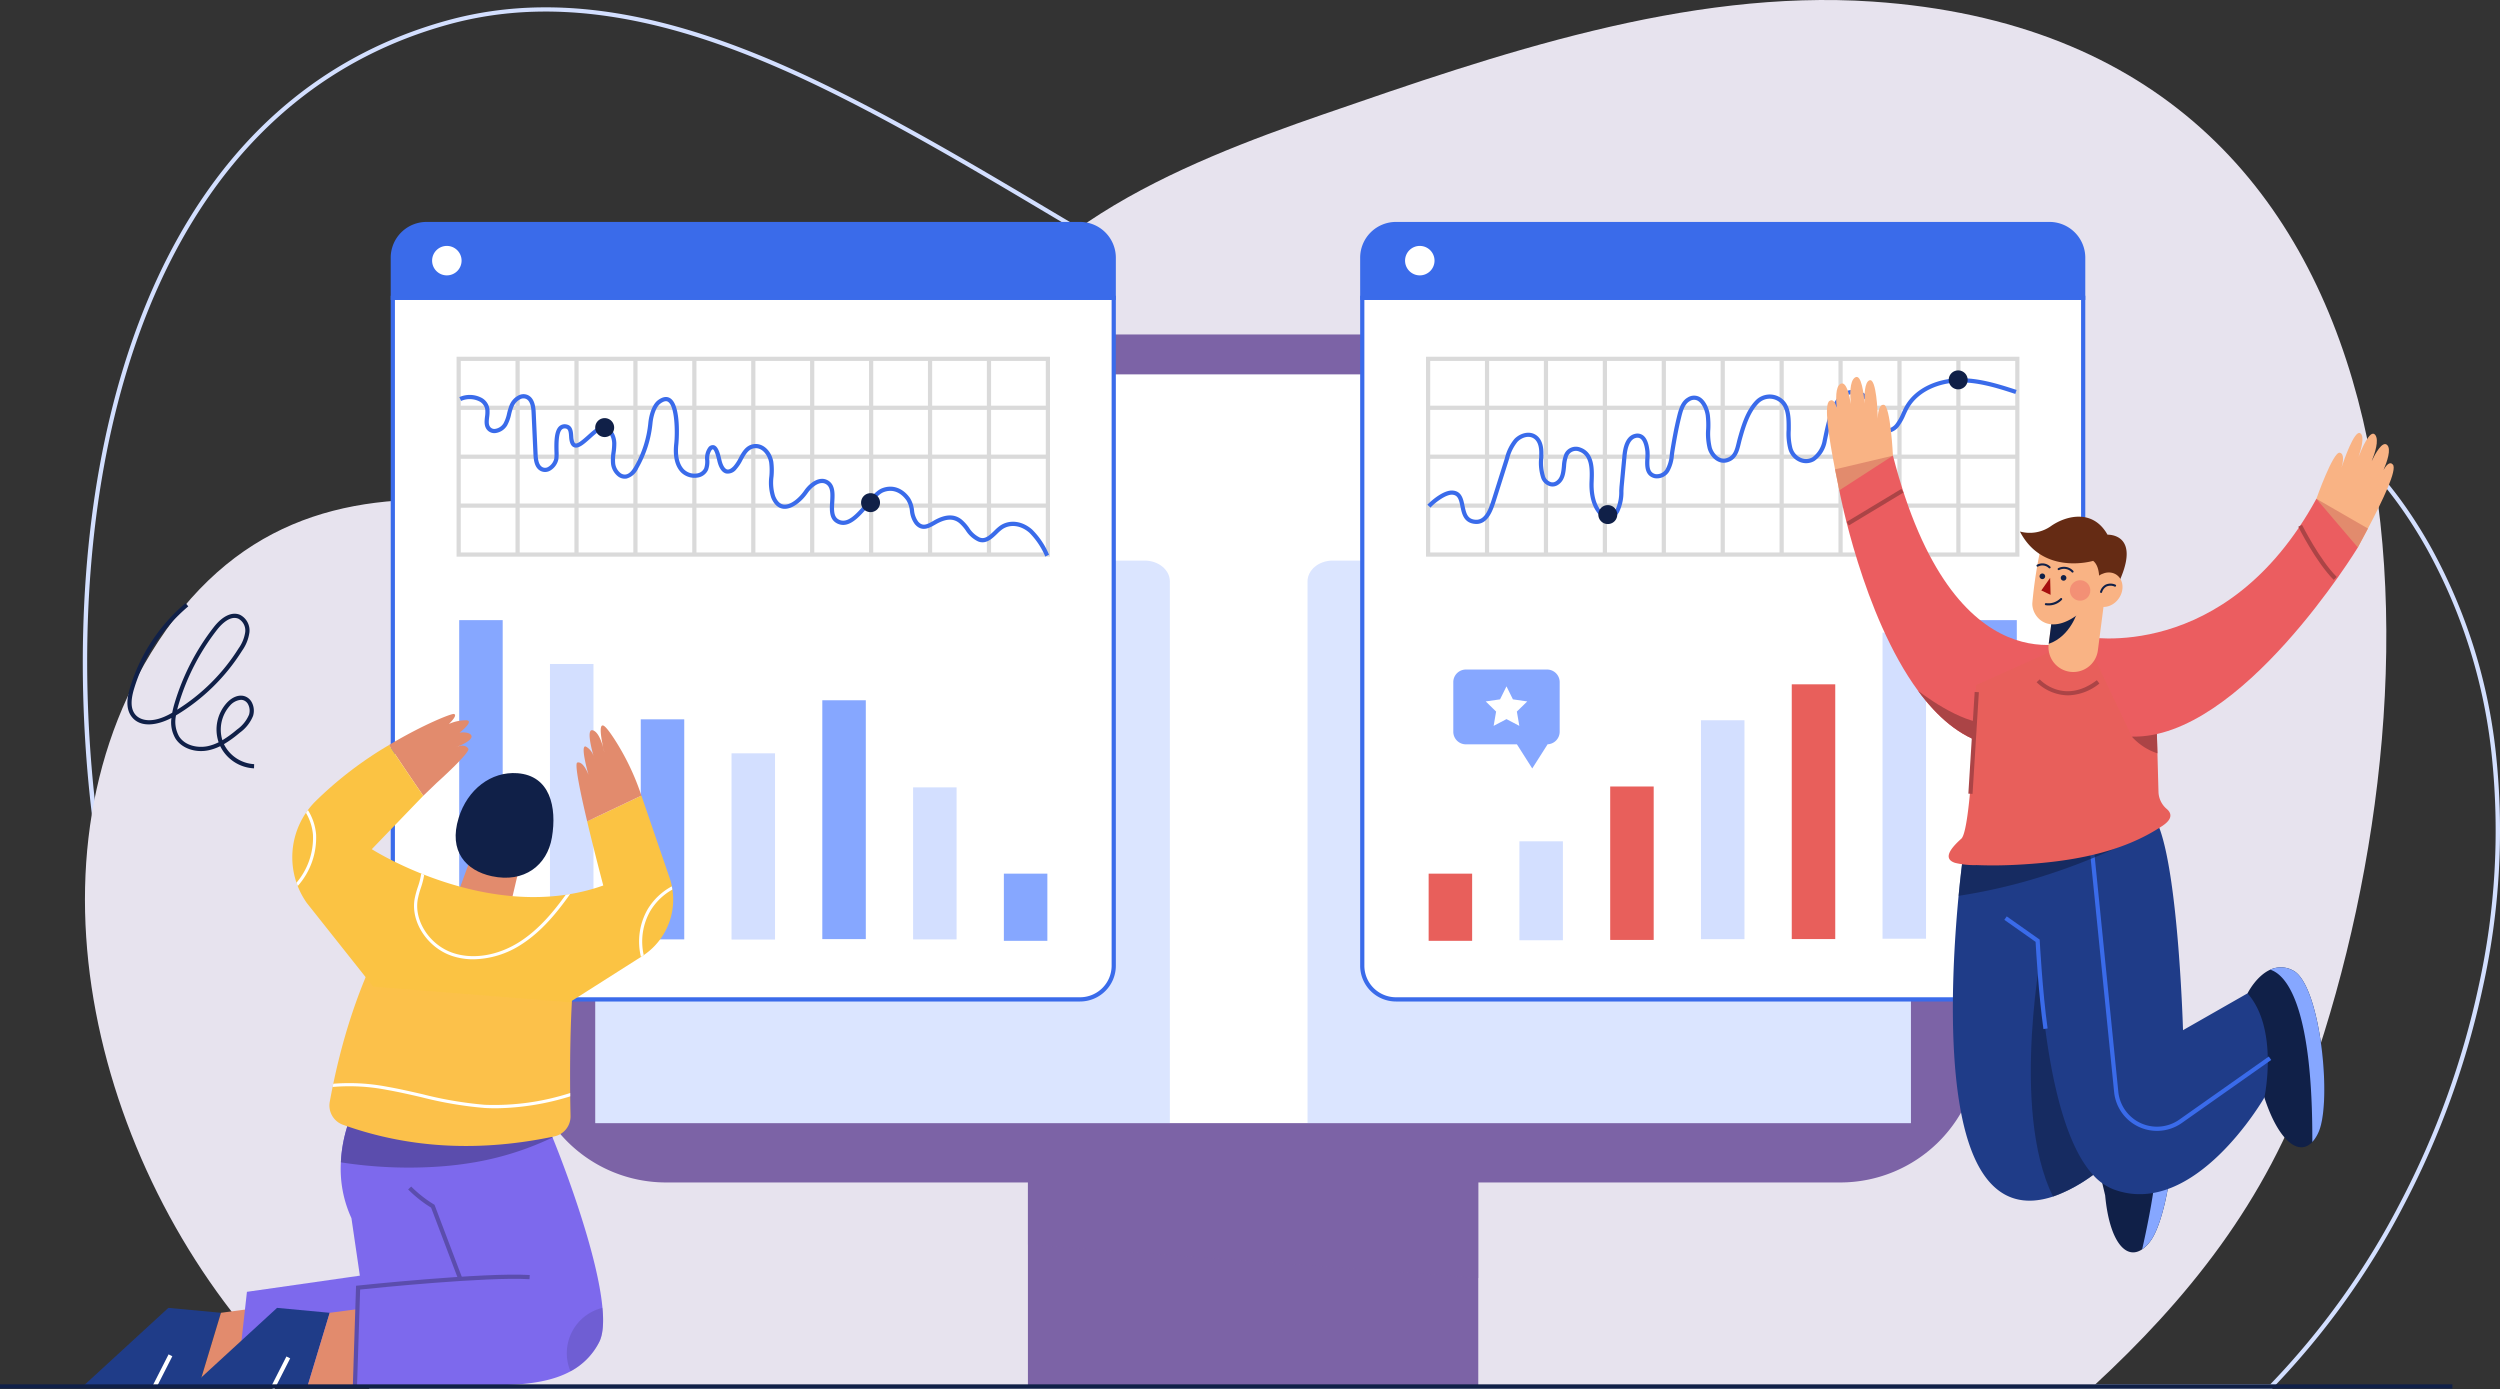 <svg id="Grupo_88092" data-name="Grupo 88092" xmlns="http://www.w3.org/2000/svg" xmlns:xlink="http://www.w3.org/1999/xlink" width="609.958" height="338.989" viewBox="0 0 609.958 338.989">
  <rect x="0" y="0" width="609.958" height="338.989" fill="#333333" stroke="none"/>
  <defs>
    <clipPath id="clip-path">
      <rect id="Rectángulo_8564" data-name="Rectángulo 8564" width="609.958" height="338.989" fill="none"/>
    </clipPath>
    <clipPath id="clip-path-3">
      <rect id="Rectángulo_8512" data-name="Rectángulo 8512" width="109.878" height="50.853" transform="translate(250.796 260.96)" fill="none"/>
    </clipPath>
    <clipPath id="clip-path-4">
      <rect id="Rectángulo_8514" data-name="Rectángulo 8514" width="140.182" height="137.252" transform="translate(145.244 136.771)" fill="none"/>
    </clipPath>
    <clipPath id="clip-path-5">
      <rect id="Rectángulo_8515" data-name="Rectángulo 8515" width="147.216" height="137.252" transform="translate(319.016 136.771)" fill="none"/>
    </clipPath>
    <clipPath id="clip-path-6">
      <rect id="Rectángulo_8554" data-name="Rectángulo 8554" width="24.13" height="62.682" transform="translate(495.48 229.264)" fill="none"/>
    </clipPath>
    <clipPath id="clip-path-7">
      <rect id="Rectángulo_8555" data-name="Rectángulo 8555" width="48.819" height="20.834" transform="translate(477.866 197.739)" fill="none"/>
    </clipPath>
    <clipPath id="clip-path-8">
      <rect id="Rectángulo_8558" data-name="Rectángulo 8558" width="4.986" height="4.986" transform="translate(505.019 141.569)" fill="none"/>
    </clipPath>
    <clipPath id="clip-path-9">
      <rect id="Rectángulo_8559" data-name="Rectángulo 8559" width="8.855" height="15.486" transform="translate(138.289 319.096)" fill="none"/>
    </clipPath>
  </defs>
  <g id="Grupo_88115" data-name="Grupo 88115" clip-path="url(#clip-path)">
    <g id="Grupo_88114" data-name="Grupo 88114">
      <g id="Grupo_88113" data-name="Grupo 88113" clip-path="url(#clip-path)">
        <path id="Trazado_155274" data-name="Trazado 155274" d="M554.367,338.8H90.152L90,338.639a258.135,258.135,0,0,1-33.016-39.487,192.125,192.125,0,0,1-23.579-48.8c-9.275-29.037-13.932-63.186-13.113-96.157.932-37.541,8.93-70.793,23.128-96.161C58.687,30.741,80.687,12.923,108.787,5.076,123.625.934,139.264.71,156.6,4.394c13.665,2.9,28.529,8.346,45.442,16.635,18.713,9.172,36.97,20.03,54.627,30.532,15.312,9.107,31.146,18.524,47.2,26.8,19.381,9.984,37.045,17.138,54,21.87,19.907,5.556,39.032,7.689,56.841,6.339,15.411-1.168,31.726-4.691,47.5-8.1,24.269-5.241,49.363-10.66,71.878-7.68a72.4,72.4,0,0,1,31.924,11.794c10.457,7.093,19.244,17.079,26.863,30.528a133.342,133.342,0,0,1,16.2,51.844,176.72,176.72,0,0,1-3.26,55.738,208.7,208.7,0,0,1-19.31,53.325,190.015,190.015,0,0,1-31.987,44.617ZM90.6,337.768H553.9a189.062,189.062,0,0,0,31.655-44.215,207.759,207.759,0,0,0,19.218-53.068,175.7,175.7,0,0,0,3.244-55.425A132.347,132.347,0,0,0,591.945,133.6c-7.539-13.308-16.221-23.18-26.542-30.181a71.35,71.35,0,0,0-31.456-11.616c-22.324-2.956-47.324,2.443-71.5,7.665-15.814,3.415-32.166,6.947-47.653,8.12-17.939,1.36-37.189-.786-57.22-6.376-17.028-4.752-34.759-11.932-54.206-21.95-16.087-8.288-31.935-17.713-47.261-26.829-17.638-10.49-35.877-21.338-54.551-30.49C184.725,13.7,169.943,8.284,156.367,5.4c-17.154-3.646-32.621-3.429-47.284.665-27.821,7.768-49.6,25.418-64.736,52.46-31.1,55.576-26.95,138.24-9.93,191.529a191.091,191.091,0,0,0,23.457,48.542A256.808,256.808,0,0,0,90.6,337.768Z" fill="#d3dfff"/>
        <path id="Trazado_155275" data-name="Trazado 155275" d="M563.977,261.365C598.015,162.792,595.8,9.765,456.817.383c-45.459-3.07-91.71,12.908-133.891,27.491C288,39.948,243.226,57.686,232.334,95.76c-4.275,14.946-5.509,42.207-27.83,40.643-59.3-4.156-128.213-41.51-167.689,22.943C2.89,214.736,26.267,293.984,72.948,338.27H510.677c22.879-21.1,42.292-45.026,53.3-76.9" fill="#e7e3ee"/>
        <rect id="Rectángulo_8511" data-name="Rectángulo 8511" width="109.878" height="77.26" transform="translate(250.796 260.956)" fill="#7c63a6"/>
        <g id="Grupo_88094" data-name="Grupo 88094" opacity="0.6" style="isolation: isolate">
          <g id="Grupo_88093" data-name="Grupo 88093">
            <g id="Grupo_88092-2" data-name="Grupo 88092" clip-path="url(#clip-path-3)">
              <path id="Trazado_155276" data-name="Trazado 155276" d="M360.674,311.813,250.8,303.674V260.96H360.674Z" fill="#7c63a6"/>
            </g>
          </g>
        </g>
        <path id="Trazado_155277" data-name="Trazado 155277" d="M162.487,81.6h286.5a34.021,34.021,0,0,1,34.021,34.021v138.86a34.021,34.021,0,0,1-34.023,34.019h-286.5a34.022,34.022,0,0,1-34.021-34.019V115.616A34.021,34.021,0,0,1,162.487,81.6" fill="#7c63a6"/>
        <rect id="Rectángulo_8513" data-name="Rectángulo 8513" width="320.987" height="182.683" transform="translate(145.244 91.341)" fill="#fff"/>
        <g id="Grupo_88097" data-name="Grupo 88097" opacity="0.3" style="isolation: isolate">
          <g id="Grupo_88096" data-name="Grupo 88096">
            <g id="Grupo_88095" data-name="Grupo 88095" clip-path="url(#clip-path-4)">
              <path id="Trazado_155278" data-name="Trazado 155278" d="M285.426,141.865V274.023H145.244V136.771h134.02c3.4,0,6.162,2.28,6.162,5.094" fill="#86a7ff"/>
            </g>
          </g>
        </g>
        <g id="Grupo_88100" data-name="Grupo 88100" opacity="0.3" style="isolation: isolate">
          <g id="Grupo_88099" data-name="Grupo 88099">
            <g id="Grupo_88098" data-name="Grupo 88098" clip-path="url(#clip-path-5)">
              <path id="Trazado_155279" data-name="Trazado 155279" d="M466.232,136.771V274.023H319.016V141.865c0-2.813,2.758-5.094,6.161-5.094Z" fill="#86a7ff"/>
            </g>
          </g>
        </g>
        <path id="Trazado_155280" data-name="Trazado 155280" d="M95.841,235.615a8.215,8.215,0,0,0,8.215,8.215H263.518a8.215,8.215,0,0,0,8.215-8.215V72.662H95.841Z" fill="#fff"/>
        <path id="Trazado_155281" data-name="Trazado 155281" d="M263.518,244.349H104.057a8.738,8.738,0,0,1-8.729-8.729V72.149H272.247V235.615a8.738,8.738,0,0,1-8.729,8.734M96.355,73.176v162.44a7.71,7.71,0,0,0,7.7,7.7H263.518a7.71,7.71,0,0,0,7.7-7.7V73.176Z" fill="#3a6bea"/>
        <path id="Trazado_155282" data-name="Trazado 155282" d="M263.518,54.664H104.056a8.215,8.215,0,0,0-8.215,8.215v9.783H271.733V62.879A8.215,8.215,0,0,0,263.518,54.664Z" fill="#3a6bea"/>
        <path id="Trazado_155283" data-name="Trazado 155283" d="M272.247,73.176H95.328v-10.3a8.739,8.739,0,0,1,8.729-8.729H263.518a8.738,8.738,0,0,1,8.729,8.729ZM96.355,72.149H271.22v-9.27a7.71,7.71,0,0,0-7.7-7.7H104.057a7.71,7.71,0,0,0-7.7,7.7Z" fill="#3a6bea"/>
        <path id="Trazado_155284" data-name="Trazado 155284" d="M109.022,60a3.594,3.594,0,1,1-3.594,3.594A3.594,3.594,0,0,1,109.022,60" fill="#fff"/>
        <path id="Trazado_155285" data-name="Trazado 155285" d="M256.181,135.817H111.395V87.039H256.181ZM112.422,134.79H255.154V88.066H112.422Z" fill="#dadada"/>
        <rect id="Rectángulo_8516" data-name="Rectángulo 8516" width="143.759" height="1.027" transform="translate(111.908 122.852)" fill="#dadada"/>
        <rect id="Rectángulo_8517" data-name="Rectángulo 8517" width="143.759" height="1.027" transform="translate(111.908 110.914)" fill="#dadada"/>
        <rect id="Rectángulo_8518" data-name="Rectángulo 8518" width="143.759" height="1.027" transform="translate(111.908 98.977)" fill="#dadada"/>
        <rect id="Rectángulo_8519" data-name="Rectángulo 8519" width="1.027" height="47.751" transform="translate(240.778 87.552)" fill="#dadada"/>
        <rect id="Rectángulo_8520" data-name="Rectángulo 8520" width="1.027" height="47.751" transform="translate(226.402 87.552)" fill="#dadada"/>
        <rect id="Rectángulo_8521" data-name="Rectángulo 8521" width="1.027" height="47.751" transform="translate(212.026 87.552)" fill="#dadada"/>
        <rect id="Rectángulo_8522" data-name="Rectángulo 8522" width="1.027" height="47.751" transform="translate(197.65 87.552)" fill="#dadada"/>
        <rect id="Rectángulo_8523" data-name="Rectángulo 8523" width="1.027" height="47.751" transform="translate(183.275 87.552)" fill="#dadada"/>
        <rect id="Rectángulo_8524" data-name="Rectángulo 8524" width="1.027" height="47.751" transform="translate(168.899 87.552)" fill="#dadada"/>
        <rect id="Rectángulo_8525" data-name="Rectángulo 8525" width="1.027" height="47.751" transform="translate(154.523 87.552)" fill="#dadada"/>
        <rect id="Rectángulo_8526" data-name="Rectángulo 8526" width="1.027" height="47.751" transform="translate(140.147 87.552)" fill="#dadada"/>
        <rect id="Rectángulo_8527" data-name="Rectángulo 8527" width="1.027" height="47.751" transform="translate(125.771 87.552)" fill="#dadada"/>
        <path id="Trazado_155286" data-name="Trazado 155286" d="M255.03,135.8a18.251,18.251,0,0,0-3.885-5.828c-2.076-1.812-4.654-2.148-6.569-.857a10.282,10.282,0,0,0-1.272,1.114c-1.218,1.181-2.735,2.651-4.677,1.866a7.21,7.21,0,0,1-3.009-2.695,9.847,9.847,0,0,0-1.582-1.786c-1.456-1.184-3.263-1.091-5.687.293l-.165.094c-1.458.836-3.273,1.877-4.968-.1A6.4,6.4,0,0,1,222,124.663a6.27,6.27,0,0,0-.832-2.572c-1.477-2.09-3.523-2.817-5.611-2-1.057.415-2.285,1.842-3.584,3.353-1.89,2.2-3.983,4.63-6.242,4.63a3.3,3.3,0,0,1-1.661-.461c-1.793-1.019-1.658-3.238-1.539-5.195.11-1.815.215-3.528-.986-4.282-1.532-.961-3.52.758-4.482,2.148-1.443,2.084-3.842,4.081-5.947,3.842-.893-.1-2.131-.658-2.959-2.733a11.9,11.9,0,0,1-.455-5.171,15.588,15.588,0,0,0-.037-3.359c-.26-1.6-1.547-3.736-3.59-3.493-1.452.172-2.171,1.492-2.932,2.89a10.191,10.191,0,0,1-1.443,2.189,2.659,2.659,0,0,1-2.565,1.073c-.951-.253-1.672-1.264-2.085-2.926-.02-.08-.044-.184-.072-.307-.522-2.3-.917-2.634-1.063-2.671-.02,0-.137.024-.338.256a3.626,3.626,0,0,0-.51,2.413,5.892,5.892,0,0,1-.313,2.356,3.26,3.26,0,0,1-2.547,1.877,4.71,4.71,0,0,1-4.125-1.353c-1.4-1.53-1.932-3.872-1.583-6.961.28-2.487.229-9.171-1.558-10.2-.448-.256-1.056-.1-1.808.461-1.094.818-1.759,3.009-1.932,4.817a27.546,27.546,0,0,1-3.5,10.991,4.431,4.431,0,0,1-2.84,2.491,2.711,2.711,0,0,1-2.111-.56,4.555,4.555,0,0,1-1.673-3.042,12.191,12.191,0,0,1,.121-2.9,14.35,14.35,0,0,0,.157-2.152c-.043-1.494-.878-3.114-2.2-3.239-.685-.067-2.012,1.123-3.077,2.077-1.556,1.393-2.9,2.6-4.03,2.178-.625-.231-1-.9-1.153-2.038-.026-.193-.039-.408-.052-.635-.06-.989-.152-1.756-.737-1.883a1.02,1.02,0,0,0-.947.164c-.959.79-.9,3.667-.871,5.387a11.2,11.2,0,0,1-.052,1.946,4.185,4.185,0,0,1-2.07,2.792,2.46,2.46,0,0,1-2.182.084c-1.5-.694-1.768-2.519-1.837-4.031l-.464-10.236c-.055-1.216-.256-2.887-1.367-3.364a1.556,1.556,0,0,0-1.232.019,3.582,3.582,0,0,0-1.8,1.89,12.994,12.994,0,0,0-.57,1.859,10.072,10.072,0,0,1-.984,2.729,3.941,3.941,0,0,1-2.8,1.847,2.323,2.323,0,0,1-2-.688c-.878-.931-.733-2.2-.6-3.323a7.511,7.511,0,0,0,.072-1.641,2.672,2.672,0,0,0-1.437-2.067,5.24,5.24,0,0,0-4.46-.117l-.441-.927a6.254,6.254,0,0,1,5.4.146,3.647,3.647,0,0,1,1.959,2.848,8.284,8.284,0,0,1-.072,1.875c-.117,1.029-.219,1.917.332,2.5a1.283,1.283,0,0,0,1.14.372,2.9,2.9,0,0,0,2.031-1.35,9.132,9.132,0,0,0,.872-2.458,14.053,14.053,0,0,1,.619-2.006,4.586,4.586,0,0,1,2.361-2.443,2.583,2.583,0,0,1,2.021-.01c1.64.7,1.92,2.769,1.987,4.261l.464,10.236c.056,1.222.247,2.684,1.243,3.146a1.417,1.417,0,0,0,1.286-.068,3.154,3.154,0,0,0,1.528-2.078,11.687,11.687,0,0,0,.032-1.725c-.041-2.149-.1-5.093,1.245-6.2a2.047,2.047,0,0,1,1.807-.362c1.393.3,1.485,1.819,1.546,2.824.013.208.025.4.045.562.09.677.273,1.129.491,1.21.548.2,1.96-1.058,2.988-1.98,1.4-1.256,2.727-2.441,3.859-2.334,1.961.185,3.077,2.319,3.132,4.232a15.332,15.332,0,0,1-.164,2.306,11.25,11.25,0,0,0-.12,2.656,3.545,3.545,0,0,0,1.272,2.339,1.69,1.69,0,0,0,1.324.367c.956-.158,1.634-1.146,2.117-1.989a26.514,26.514,0,0,0,3.369-10.579c.181-1.885.9-4.467,2.34-5.542,1.111-.83,2.1-1.009,2.934-.529,2.944,1.688,2.078,11.107,2.067,11.2-.313,2.782.131,4.852,1.321,6.153a3.646,3.646,0,0,0,3.2,1.034,2.265,2.265,0,0,0,1.774-1.27,5.1,5.1,0,0,0,.23-1.948,4.473,4.473,0,0,1,.76-3.087,1.341,1.341,0,0,1,1.364-.58c1.012.254,1.467,1.909,1.815,3.44.026.115.048.213.067.287.3,1.222.81,2.038,1.352,2.182s1.14-.352,1.56-.791a9.34,9.34,0,0,0,1.283-1.97c.813-1.493,1.734-3.184,3.714-3.419,2.466-.29,4.339,1.981,4.724,4.347a16.582,16.582,0,0,1,.048,3.584,11.147,11.147,0,0,0,.384,4.73c.514,1.288,1.227,1.992,2.121,2.093,1.679.192,3.759-1.632,4.987-3.406,1.422-2.054,3.867-3.692,5.873-2.433,1.716,1.078,1.583,3.275,1.465,5.214-.111,1.819-.215,3.537,1.022,4.24,2.165,1.231,4.428-1.4,6.617-3.946,1.385-1.61,2.693-3.13,3.987-3.639,2.527-.993,5.078-.11,6.826,2.361a7.142,7.142,0,0,1,1,2.985A5.558,5.558,0,0,0,224,127.23c1.088,1.269,2.058.806,3.678-.123l.166-.1c2.8-1.6,5.042-1.665,6.845-.2a10.722,10.722,0,0,1,1.755,1.966,6.312,6.312,0,0,0,2.574,2.36c1.229.5,2.214-.331,3.577-1.651A11,11,0,0,1,244,128.254c2.313-1.56,5.382-1.193,7.819.935a19.03,19.03,0,0,1,4.13,6.147Z" fill="#3a6bea"/>
        <path id="Trazado_155287" data-name="Trazado 155287" d="M145.251,103.955a2.311,2.311,0,1,1,1.911,2.651,2.311,2.311,0,0,1-1.911-2.651" fill="#102048"/>
        <path id="Trazado_155288" data-name="Trazado 155288" d="M212.4,120.328a2.311,2.311,0,1,1-2.311,2.311,2.311,2.311,0,0,1,2.311-2.311" fill="#102048"/>
        <rect id="Rectángulo_8528" data-name="Rectángulo 8528" width="10.611" height="77.71" transform="translate(112.036 151.301)" fill="#86a7ff"/>
        <rect id="Rectángulo_8529" data-name="Rectángulo 8529" width="10.611" height="67.091" transform="translate(134.184 162.002)" fill="#d3dfff"/>
        <rect id="Rectángulo_8530" data-name="Rectángulo 8530" width="10.611" height="53.689" transform="translate(156.333 175.506)" fill="#86a7ff"/>
        <rect id="Rectángulo_8531" data-name="Rectángulo 8531" width="10.611" height="45.439" transform="translate(178.481 183.797)" fill="#d3dfff"/>
        <rect id="Rectángulo_8532" data-name="Rectángulo 8532" width="10.611" height="58.272" transform="translate(200.63 170.852)" fill="#86a7ff"/>
        <rect id="Rectángulo_8533" data-name="Rectángulo 8533" width="10.611" height="37.092" transform="translate(222.778 192.106)" fill="#d3dfff"/>
        <rect id="Rectángulo_8534" data-name="Rectángulo 8534" width="10.611" height="16.391" transform="translate(244.927 213.156)" fill="#86a7ff"/>
        <path id="Trazado_155289" data-name="Trazado 155289" d="M332.369,72.662V235.615a8.215,8.215,0,0,0,8.215,8.215H500.046a8.215,8.215,0,0,0,8.215-8.215V72.662Z" fill="#fff"/>
        <path id="Trazado_155290" data-name="Trazado 155290" d="M500.047,244.349H340.585a8.738,8.738,0,0,1-8.729-8.729V72.149H508.775V235.615a8.739,8.739,0,0,1-8.728,8.734M332.883,73.176v162.44a7.71,7.71,0,0,0,7.7,7.7H500.045a7.711,7.711,0,0,0,7.7-7.7V73.176Z" fill="#3a6bea"/>
        <path id="Trazado_155291" data-name="Trazado 155291" d="M508.261,62.879a8.215,8.215,0,0,0-8.215-8.215H340.584a8.215,8.215,0,0,0-8.215,8.215v9.783H508.261Z" fill="#3a6bea"/>
        <path id="Trazado_155292" data-name="Trazado 155292" d="M508.775,73.176H331.856v-10.3a8.738,8.738,0,0,1,8.729-8.729H500.047a8.738,8.738,0,0,1,8.729,8.729ZM332.883,72.149H507.748v-9.27a7.711,7.711,0,0,0-7.7-7.7H340.585a7.711,7.711,0,0,0-7.7,7.7Z" fill="#3a6bea"/>
        <path id="Trazado_155293" data-name="Trazado 155293" d="M346.406,60a3.594,3.594,0,1,1-3.594,3.594A3.594,3.594,0,0,1,346.406,60" fill="#fff"/>
        <rect id="Rectángulo_8535" data-name="Rectángulo 8535" width="10.611" height="77.71" transform="translate(481.456 151.301)" fill="#86a7ff"/>
        <rect id="Rectángulo_8536" data-name="Rectángulo 8536" width="10.611" height="74.676" transform="translate(459.307 154.358)" fill="#d3dfff"/>
        <rect id="Rectángulo_8537" data-name="Rectángulo 8537" width="10.611" height="62.153" transform="translate(437.159 166.961)" fill="#e85f5b"/>
        <rect id="Rectángulo_8538" data-name="Rectángulo 8538" width="10.611" height="53.408" transform="translate(415.01 175.732)" fill="#d3dfff"/>
        <rect id="Rectángulo_8539" data-name="Rectángulo 8539" width="10.611" height="37.436" transform="translate(392.862 191.892)" fill="#e85f5b"/>
        <rect id="Rectángulo_8540" data-name="Rectángulo 8540" width="10.611" height="24.142" transform="translate(370.713 205.264)" fill="#d3dfff"/>
        <rect id="Rectángulo_8541" data-name="Rectángulo 8541" width="10.611" height="16.391" transform="translate(348.565 213.156)" fill="#e85f5b"/>
        <path id="Trazado_155294" data-name="Trazado 155294" d="M377.462,163.356H357.654a3.075,3.075,0,0,0-3.075,3.075v12.1a3.075,3.075,0,0,0,3.075,3.075h12.452l3.738,5.881,3.746-5.894a3.068,3.068,0,0,0,2.946-3.062v-12.1a3.075,3.075,0,0,0-3.074-3.075" fill="#86a7ff"/>
        <path id="Trazado_155295" data-name="Trazado 155295" d="M367.557,167.455l1.567,3.174,3.5.509-2.535,2.471.6,3.489-3.133-1.647-3.133,1.647.6-3.489-2.535-2.471,3.5-.509Z" fill="#fff"/>
        <path id="Trazado_155296" data-name="Trazado 155296" d="M492.709,135.817H347.923V87.039H492.709ZM348.95,134.79H491.684V88.066H348.95Z" fill="#dadada"/>
        <rect id="Rectángulo_8542" data-name="Rectángulo 8542" width="143.759" height="1.027" transform="translate(348.437 122.852)" fill="#dadada"/>
        <rect id="Rectángulo_8543" data-name="Rectángulo 8543" width="143.759" height="1.027" transform="translate(348.437 110.914)" fill="#dadada"/>
        <rect id="Rectángulo_8544" data-name="Rectángulo 8544" width="143.759" height="1.027" transform="translate(348.437 98.977)" fill="#dadada"/>
        <rect id="Rectángulo_8545" data-name="Rectángulo 8545" width="1.027" height="47.751" transform="translate(477.306 87.552)" fill="#dadada"/>
        <rect id="Rectángulo_8546" data-name="Rectángulo 8546" width="1.027" height="47.751" transform="translate(462.93 87.552)" fill="#dadada"/>
        <rect id="Rectángulo_8547" data-name="Rectángulo 8547" width="1.027" height="47.751" transform="translate(448.554 87.552)" fill="#dadada"/>
        <rect id="Rectángulo_8548" data-name="Rectángulo 8548" width="1.027" height="47.751" transform="translate(434.178 87.552)" fill="#dadada"/>
        <rect id="Rectángulo_8549" data-name="Rectángulo 8549" width="1.027" height="47.751" transform="translate(419.803 87.552)" fill="#dadada"/>
        <rect id="Rectángulo_8550" data-name="Rectángulo 8550" width="1.027" height="47.751" transform="translate(405.427 87.552)" fill="#dadada"/>
        <rect id="Rectángulo_8551" data-name="Rectángulo 8551" width="1.027" height="47.751" transform="translate(391.051 87.552)" fill="#dadada"/>
        <rect id="Rectángulo_8552" data-name="Rectángulo 8552" width="1.027" height="47.751" transform="translate(376.675 87.552)" fill="#dadada"/>
        <rect id="Rectángulo_8553" data-name="Rectángulo 8553" width="1.027" height="47.751" transform="translate(362.299 87.552)" fill="#dadada"/>
        <path id="Trazado_155297" data-name="Trazado 155297" d="M360.2,127.837a4.262,4.262,0,0,1-.843-.088c-2.287-.462-2.7-2.516-3.036-4.168-.346-1.711-.625-2.766-1.942-2.878-1.516-.129-4.1,1.8-5.373,3.143l-.747-.7c.97-1.027,3.98-3.653,6.207-3.461,2.15.183,2.527,2.05,2.861,3.7.382,1.89.724,3.06,2.233,3.365,2.506.507,3.53-2.044,4.441-4.933l3.174-10.059a11.56,11.56,0,0,1,2.3-4.644c1.218-1.288,3.438-2.1,5.154-1.063,1.283.774,1.935,2.265,1.937,4.433,0,.392-.012.8-.024,1.238a11.276,11.276,0,0,0,.484,4.683,2.25,2.25,0,0,0,1.347,1.222,1.418,1.418,0,0,0,1.213-.186c1.2-.776,1.337-2.227,1.489-3.764a9.226,9.226,0,0,1,.568-2.807,3.081,3.081,0,0,1,4.032-1.638c3.428,1.255,3.27,5.395,3.165,8.134l-.011.3c-.071,1.956.148,4.7,1.6,6.686a2.574,2.574,0,0,0,2.074,1.2,2.065,2.065,0,0,0,1.641-1.154,10.331,10.331,0,0,0,.917-4.615c.026-.5.051-.98.1-1.439l.684-7.27c.283-3.012,1.329-4.812,3.022-5.208a2.35,2.35,0,0,1,1.972.326c.87.616,1.4,1.876,1.614,3.852a11.63,11.63,0,0,1,0,1.771c-.105,2.076-.061,3.467,1.449,3.861a2.527,2.527,0,0,0,2.5-1.208,8.727,8.727,0,0,0,.993-3.573c.047-.358.095-.713.152-1.062.4-2.435.9-5.3,1.594-8.107l.009-.036c.386-1.568.915-3.716,2.561-4.669a2.9,2.9,0,0,1,2.835-.227c1.473.712,2.384,2.754,2.634,4.462a21.4,21.4,0,0,1,.115,3.48,14.589,14.589,0,0,0,.359,4.5c.42,1.346,1.771,3.035,3.467,2.577,1.8-.488,2.18-2.05,2.614-3.857.084-.352.172-.715.271-1.066.8-2.827,1.891-6.7,4.338-9.2a4.841,4.841,0,0,1,5.781-.84c2.853,1.574,2.826,5.011,2.8,8.043a14.469,14.469,0,0,0,.337,4.19,3.774,3.774,0,0,0,2.4,2.737,3.047,3.047,0,0,0,2.525-.249,6.6,6.6,0,0,0,2.524-4.209l.135-.647c.648-3.11,1.535-7.369,3.542-9.725a4.756,4.756,0,0,1,4.973-1.717,5.5,5.5,0,0,1,3.834,4.437c.046.262.086.525.127.788a10.251,10.251,0,0,0,.546,2.35,2.6,2.6,0,0,0,2,1.768,3.034,3.034,0,0,0,2.727-1.337,12.268,12.268,0,0,0,1.362-2.478c.245-.538.5-1.093.794-1.625,2.7-4.832,8.374-6.726,12.789-6.888,5.13-.188,10.1,1.427,14.483,2.851l-.317.977c-4.3-1.4-9.181-2.983-14.128-2.8-4.136.151-9.442,1.9-11.929,6.362-.277.5-.521,1.031-.757,1.55a13.215,13.215,0,0,1-1.484,2.681,4.049,4.049,0,0,1-3.678,1.725,3.634,3.634,0,0,1-2.814-2.4,11.189,11.189,0,0,1-.611-2.584c-.038-.256-.078-.512-.123-.766a4.472,4.472,0,0,0-3.092-3.624,3.768,3.768,0,0,0-3.921,1.392c-1.837,2.156-2.693,6.267-3.319,9.269l-.136.65a7.4,7.4,0,0,1-3.005,4.881,4.035,4.035,0,0,1-3.344.349,4.8,4.8,0,0,1-3.086-3.407,15.109,15.109,0,0,1-.385-4.51c.022-2.88.045-5.858-2.271-7.136a3.813,3.813,0,0,0-4.552.659c-2.264,2.311-3.316,6.037-4.083,8.757-.094.332-.178.685-.261,1.027-.446,1.857-.951,3.962-3.345,4.609-2.133.577-4.073-1.206-4.715-3.263a15.357,15.357,0,0,1-.4-4.833,20.334,20.334,0,0,0-.1-3.31c-.21-1.437-.987-3.164-2.065-3.685a1.906,1.906,0,0,0-1.873.191c-1.268.734-1.717,2.559-2.078,4.026l-.009.037c-.683,2.77-1.181,5.613-1.579,8.028-.056.338-.1.683-.147,1.03a9.473,9.473,0,0,1-1.145,3.99,3.5,3.5,0,0,1-3.63,1.649c-2.431-.635-2.306-3.1-2.215-4.907a10.769,10.769,0,0,0,.009-1.607c-.224-2.048-.769-2.831-1.186-3.126a1.348,1.348,0,0,0-1.145-.164c-1.626.38-2.1,2.86-2.234,4.3l-.684,7.27c-.041.438-.066.9-.091,1.4a11.208,11.208,0,0,1-1.06,5.087,3.077,3.077,0,0,1-2.475,1.654,3.531,3.531,0,0,1-2.951-1.617c-1.627-2.22-1.876-5.211-1.8-7.331l.012-.307c.1-2.588.234-6.132-2.492-7.131a2.065,2.065,0,0,0-2.724,1.052c-.005.012-.01.025-.016.037a8.423,8.423,0,0,0-.485,2.493c-.161,1.631-.343,3.48-1.951,4.525a2.438,2.438,0,0,1-2.058.311,3.261,3.261,0,0,1-1.994-1.779,11.965,11.965,0,0,1-.577-5.142c.012-.427.024-.831.024-1.207,0-1.784-.487-2.979-1.441-3.555-1.255-.757-2.935-.107-3.877.89a10.79,10.79,0,0,0-2.064,4.247L364.988,122.1c-.7,2.205-1.812,5.741-4.788,5.741" fill="#3a6bea"/>
        <path id="Trazado_155298" data-name="Trazado 155298" d="M392.276,123.237a2.311,2.311,0,1,1-2.311,2.311,2.311,2.311,0,0,1,2.311-2.311" fill="#102048"/>
        <path id="Trazado_155299" data-name="Trazado 155299" d="M477.765,90.376a2.311,2.311,0,1,1-2.311,2.311,2.311,2.311,0,0,1,2.311-2.311" fill="#102048"/>
        <path id="Trazado_155300" data-name="Trazado 155300" d="M565.645,276.327a8.646,8.646,0,0,1-1.479,2.3c-3.378,3.584-8.307-.38-11.7-10.854l-6.671-13.689,2.567-11.727s2.085-4.21,5.545-5.771a6.142,6.142,0,0,1,5.576.205c6.675,3.429,9.592,32.183,6.162,39.536" fill="#102048"/>
        <path id="Trazado_155301" data-name="Trazado 155301" d="M565.645,276.327a8.646,8.646,0,0,1-1.479,2.3c.113-31.69-5.74-40.593-10.259-42.041a6.145,6.145,0,0,1,5.576.205c6.675,3.429,9.591,32.183,6.162,39.536" fill="#86a7ff"/>
        <path id="Trazado_155302" data-name="Trazado 155302" d="M524.6,302.892a8.631,8.631,0,0,1-1.948,1.919c-4.083,2.755-8.021-2.194-9.028-13.157l-3.507-14.82,5.079-10.877s2.958-3.65,6.677-4.413a6.142,6.142,0,0,1,5.395,1.424c5.759,4.812,2.292,33.5-2.668,39.924" fill="#102048"/>
        <path id="Trazado_155303" data-name="Trazado 155303" d="M524.595,302.892a8.63,8.63,0,0,1-1.948,1.919c7.067-30.892,3.311-40.863-.779-43.268a6.138,6.138,0,0,1,5.4,1.424c5.76,4.813,2.293,33.5-2.668,39.925" fill="#86a7ff"/>
        <path id="Trazado_155304" data-name="Trazado 155304" d="M519.608,278.812a63.173,63.173,0,0,1-8.924,7.856,36.986,36.986,0,0,1-9.8,5.278c-6.325,2.095-12.99,1.366-17.734-6.716-8.842-15.044-6.932-49.363-5.289-66.656.606-6.315,1.181-10.361,1.181-10.361l29.523-7.958.349,2.5.976,6.9,5.432,38.7Z" fill="#1f3c88"/>
        <g id="Grupo_88103" data-name="Grupo 88103" opacity="0.6" style="isolation: isolate">
          <g id="Grupo_88102" data-name="Grupo 88102">
            <g id="Grupo_88101" data-name="Grupo 88101" clip-path="url(#clip-path-6)">
              <path id="Trazado_155305" data-name="Trazado 155305" d="M519.61,278.812s-8.965,9.91-18.72,13.134c-10.618-21.575-2.331-62.682-2.331-62.682l16.769,19.09Z" fill="#102048"/>
            </g>
          </g>
        </g>
        <path id="Trazado_155306" data-name="Trazado 155306" d="M552.47,267.772s-17.077,29.78-36.794,22.417a13.031,13.031,0,0,1-4.991-3.522c-12.333-13.4-13.863-55.483-13.966-72.365-.031-4.426.041-7.116.041-7.116s5.925-2.177,12.158-4.436c6.562-2.372,13.452-4.847,14.11-4.98,1.407-.277,2.618,1.191,3.656,3.81,4.867,12.271,5.935,49.763,5.935,49.763l15.742-8.985c7.7,8.727,4.109,25.414,4.109,25.414" fill="#1f3c88"/>
        <path id="Trazado_155307" data-name="Trazado 155307" d="M498.563,251.071c-1.172-8.357-1.817-19.475-1.916-21.274l-7.627-5.376.592-.84,8.034,5.664.013.249c.007.123.656,12.406,1.921,21.435Z" fill="#3a6bea"/>
        <path id="Trazado_155308" data-name="Trazado 155308" d="M526.267,275.913a10.513,10.513,0,0,1-10.457-9.459l-6.98-69.486,1.022-.1,6.98,69.486a9.48,9.48,0,0,0,14.9,6.8l21.816-15.383.592.839-21.815,15.383a10.5,10.5,0,0,1-6.058,1.92" fill="#3a6bea"/>
        <g id="Grupo_88106" data-name="Grupo 88106" opacity="0.6" style="isolation: isolate">
          <g id="Grupo_88105" data-name="Grupo 88105">
            <g id="Grupo_88104" data-name="Grupo 88104" clip-path="url(#clip-path-7)">
              <path id="Trazado_155309" data-name="Trazado 155309" d="M526.685,201.578a139.435,139.435,0,0,1-16.79,8.071c-3.933,1.6-8.359,3.2-13.175,4.652a138.21,138.21,0,0,1-18.854,4.272c.606-6.315,1.181-10.361,1.181-10.361l29.523-7.958.349,2.5c6.562-2.372,13.452-4.847,14.11-4.98,1.407-.283,2.618,1.186,3.656,3.8" fill="#102048"/>
            </g>
          </g>
        </g>
        <path id="Trazado_155310" data-name="Trazado 155310" d="M461.847,111.17l-5.73,9.673-7.363-1.2c-.339-1.653-.7-3.389-1.037-5.134-1.52-7.825-2.762-15.783-1.356-16.687,1-.647,1.53.7,1.807,1.92-.246-2.095-.411-5.473.924-6.11,1.407-.667,2.157,2.855,2.475,4.95-.2-2.044-.349-5.586,1.037-6.49,1.561-1.017,2.146,4.159,2.331,6.377-.082-1.777-.082-5.371,1.263-5.7,1.6-.38,1.92,7.64,1.961,9.355,0-.924.123-3.5,1.458-3.358,1.635.164,2.23,12.4,2.23,12.4" fill="#f9b384"/>
        <path id="Trazado_155311" data-name="Trazado 155311" d="M461.847,111.17l-5.73,9.673-7.363-1.2c-.339-1.653-.7-3.389-1.037-5.134Z" fill="#e28b6d"/>
        <path id="Trazado_155312" data-name="Trazado 155312" d="M506.774,156.1,486.965,178.9l-2.27,2.608c-6.542-1.766-12.086-6.654-16.708-12.949-13.533-18.412-19.233-48.921-19.233-48.921l13.093-8.472c14.89,58.02,44.927,44.927,44.927,44.927" fill="#eb5d60"/>
        <path id="Trazado_155313" data-name="Trazado 155313" d="M487.437,176.2l-.472,2.7-2.27,2.608c-6.541-1.766-12.087-6.654-16.708-12.949,3.781,2.841,13.371,9.4,19.45,7.641" fill="#ab4446"/>
        <path id="Trazado_155314" data-name="Trazado 155314" d="M527.578,201.506c-10.207,6.808-22.91,8.77-34.863,9.448-3.481.2-6.962.257-10.444.113a19.823,19.823,0,0,1-5.278-.544c-3.081-1.027-1.027-3.594,1.54-5.9s3.594-37.482,3.594-37.482L506.771,156.1l19,5.648.39,14.377.216,7.681.257,9.406a5.682,5.682,0,0,0,2.012,4.159c1.839,1.581.525,3.081-1.068,4.138" fill="#e85f5b"/>
        <path id="Trazado_155315" data-name="Trazado 155315" d="M526.377,183.8a14.357,14.357,0,0,1-6.254-4.087l6.038-3.594Z" fill="#ab4446"/>
        <path id="Trazado_155316" data-name="Trazado 155316" d="M565.156,121.7l2.715,10.911,7.4.961c.8-1.487,1.641-3.046,2.466-4.621,3.7-7.06,7.173-14.328,6.084-15.6-.768-.9-1.666.23-2.282,1.321.837-1.936,1.964-5.126.867-6.119-1.156-1.043-2.885,2.116-3.791,4.032.783-1.9,1.937-5.252.868-6.515-1.2-1.422-3.249,3.369-4.062,5.44.588-1.678,1.619-5.121.424-5.822-1.426-.824-4.031,6.768-4.562,8.4.265-.885.886-3.39-.434-3.635-1.607-.309-5.693,11.247-5.693,11.247" fill="#f9b384"/>
        <path id="Trazado_155317" data-name="Trazado 155317" d="M565.156,121.7l2.715,10.911,7.4.961c.8-1.487,1.641-3.046,2.466-4.622Z" fill="#e28b6d"/>
        <path id="Trazado_155318" data-name="Trazado 155318" d="M508.571,155.327s34.4,6.932,56.585-33.626l10.115,11.871s-28.564,46.866-55.146,46.144Z" fill="#eb5d60"/>
        <path id="Trazado_155319" data-name="Trazado 155319" d="M504.552,169.654a11.287,11.287,0,0,1-7.655-3.2l.754-.7c.239.258,5.96,6.247,13.946.2l.62.818a12.6,12.6,0,0,1-7.665,2.882" fill="#ab4446"/>
        <rect id="Rectángulo_8556" data-name="Rectángulo 8556" width="24.864" height="1.027" transform="matrix(0.062, -0.998, 0.998, 0.062, 480.246, 193.633)" fill="#ab4446"/>
        <path id="Trazado_155320" data-name="Trazado 155320" d="M569.394,141.484c-4.288-4.288-8.478-12.617-8.654-12.97l.918-.459c.042.085,4.292,8.533,8.461,12.7Z" fill="#ab4446"/>
        <rect id="Rectángulo_8557" data-name="Rectángulo 8557" width="15.586" height="1.027" transform="translate(450.543 127.332) rotate(-31.071)" fill="#ab4446"/>
        <path id="Trazado_155321" data-name="Trazado 155321" d="M513.719,144.212l-1.872,14.466a6.051,6.051,0,0,1-6.776,5.228h0a6.051,6.051,0,0,1-5.224-6.779h0l1.871-14.466Z" fill="#f9b384"/>
        <path id="Trazado_155322" data-name="Trazado 155322" d="M506.955,148.994s-1.653,6.219-7.106,8.093l1.292-9.985Z" fill="#102048"/>
        <path id="Trazado_155323" data-name="Trazado 155323" d="M498.187,132.453a110.235,110.235,0,0,0-2.331,14.674c-.2,3.514,4.466,8.974,12.8,1.4l5.132-4.876.4-8.431-7.695-3.419Z" fill="#f9b384"/>
        <path id="Trazado_155324" data-name="Trazado 155324" d="M512.034,143.16s.776-4.661-1.346-6.32c0,0-12.25,3.7-17.858-7.157a8.989,8.989,0,0,0,7.715-1.426c3.725-2.522,10.133-4.056,13.652,2.2,0,0,8.8-.42,2.256,12.67Z" fill="#652b14"/>
        <path id="Trazado_155325" data-name="Trazado 155325" d="M510.831,141.738c1.4-2,3.9-2.663,5.591-1.481s1.924,3.76.525,5.76-3.9,2.663-5.591,1.481-1.924-3.76-.525-5.76" fill="#f9b384"/>
        <path id="Trazado_155326" data-name="Trazado 155326" d="M498.983,140.608a.685.685,0,1,1-.685-.685h0a.684.684,0,0,1,.684.684Z" fill="#102048"/>
        <path id="Trazado_155327" data-name="Trazado 155327" d="M504.163,140.993a.685.685,0,1,1-.685-.685h0a.684.684,0,0,1,.684.684Z" fill="#102048"/>
        <path id="Trazado_155328" data-name="Trazado 155328" d="M500.056,138.682a.258.258,0,0,1-.191-.085,2.238,2.238,0,0,0-2.6-.373.257.257,0,1,1-.267-.439.151.151,0,0,1,.028-.015,2.767,2.767,0,0,1,3.219.483.257.257,0,0,1-.19.429Z" fill="#102048"/>
        <path id="Trazado_155329" data-name="Trazado 155329" d="M505.66,139.709a.255.255,0,0,1-.191-.086,2.557,2.557,0,0,0-3.068-.543.257.257,0,0,1-.242-.453,3.114,3.114,0,0,1,3.693.654.257.257,0,0,1-.021.363.252.252,0,0,1-.17.065Z" fill="#102048"/>
        <path id="Trazado_155330" data-name="Trazado 155330" d="M499.767,147.708a4.235,4.235,0,0,1-.656-.045.257.257,0,0,1,.085-.506A4.154,4.154,0,0,0,502.685,146a.257.257,0,1,1,.4.325l-.015.017a4.373,4.373,0,0,1-3.3,1.368" fill="#102048"/>
        <g id="Grupo_88109" data-name="Grupo 88109" opacity="0.4" style="isolation: isolate">
          <g id="Grupo_88108" data-name="Grupo 88108">
            <g id="Grupo_88107" data-name="Grupo 88107" clip-path="url(#clip-path-8)">
              <path id="Trazado_155331" data-name="Trazado 155331" d="M507.512,141.569a2.493,2.493,0,1,1-2.493,2.493,2.493,2.493,0,0,1,2.493-2.493" fill="#eb5d60"/>
            </g>
          </g>
        </g>
        <path id="Trazado_155332" data-name="Trazado 155332" d="M500.2,140.993l-2.161,3.069,2.269,1.065Z" fill="#a50e0e"/>
        <path id="Trazado_155333" data-name="Trazado 155333" d="M512.635,144.673a.257.257,0,0,1-.257-.257.272.272,0,0,1,.008-.063,2.859,2.859,0,0,1,1.3-1.687,2.909,2.909,0,0,1,2.41-.031.257.257,0,1,1-.144.493.144.144,0,0,1-.029-.01,2.423,2.423,0,0,0-2,0,2.348,2.348,0,0,0-1.049,1.361.256.256,0,0,1-.244.194" fill="#102048"/>
        <path id="Trazado_155334" data-name="Trazado 155334" d="M114.714,209.752l-3.979,10.911,13.093,3.209,3.209-13.606Z" fill="#e28b6d"/>
        <path id="Trazado_155335" data-name="Trazado 155335" d="M134.654,204.35c-1.142,6.749-6.74,11.15-14.682,9.424-6.275-1.364-10.593-6.055-8.069-14.224,2.148-6.952,7.932-11.378,14.334-10.9,7.94.585,9.684,8.208,8.417,15.7" fill="#102048"/>
        <path id="Trazado_155336" data-name="Trazado 155336" d="M41.076,319.1,20.2,338.271H48.483L53.912,320.3Z" fill="#1f3c88"/>
        <path id="Trazado_155337" data-name="Trazado 155337" d="M71.883,317.9l-17.971,2.4-5.429,17.971H74.621s-2.31-20.8-2.738-20.371" fill="#e28b6d"/>
        <path id="Trazado_155338" data-name="Trazado 155338" d="M125.282,311.755l-18.711,26.366-.113.164H57.681v-.021l1.243-11.2.842-7.548.483-4.333L87.8,311.24l-2.054-14.027a28.737,28.737,0,0,1-2.578-13.627,34.777,34.777,0,0,1,3.091-12.734l25.5-.852,1.191,3.676,3.183,9.838Z" fill="#7d69ed"/>
        <path id="Trazado_155339" data-name="Trazado 155339" d="M67.6,319.1l-20.88,19.169H75.011L80.44,320.3Z" fill="#1f3c88"/>
        <path id="Trazado_155340" data-name="Trazado 155340" d="M98.411,317.9,80.44,320.3l-5.429,17.971h26.138s-2.31-20.8-2.738-20.371" fill="#e28b6d"/>
        <path id="Trazado_155341" data-name="Trazado 155341" d="M146.159,327.507a16.572,16.572,0,0,1-6.973,7.075c-8.5,4.631-21.144,3.06-32.614,3.543-1.787.072-3.512.123-5.155.164-4.21.082-7.866.062-10.5,0-.39,0-.75-.01-1.1-.021-2.044-.051-3.225-.1-3.225-.1L87.2,319.4l.164-5.237,30.55-2.567-10.649-26.987-4.241-10.751,9.92-.175,17.252-.288,2.865-.051s.534,1.222,1.4,3.317c.113.277.226.555.349.863,3.584,8.77,11.049,29.072,12.179,41.579.338,3.6.143,6.558-.833,8.407" fill="#7d69ed"/>
        <path id="Trazado_155342" data-name="Trazado 155342" d="M134.809,277.521a72.612,72.612,0,0,1-18.679,6,85.408,85.408,0,0,1-8.862,1.089,107.516,107.516,0,0,1-24.1-1.017,34.772,34.772,0,0,1,3.091-12.734l25.5-.852,1.191,3.676L130.2,273.4l4.262,3.265Z" fill="#5b4dad"/>
        <g id="Grupo_88112" data-name="Grupo 88112" opacity="0.4" style="isolation: isolate">
          <g id="Grupo_88111" data-name="Grupo 88111">
            <g id="Grupo_88110" data-name="Grupo 88110" clip-path="url(#clip-path-9)">
              <path id="Trazado_155343" data-name="Trazado 155343" d="M146.159,327.507a16.572,16.572,0,0,1-6.973,7.075,11.384,11.384,0,0,1,7.8-15.486c.344,3.606.149,6.563-.827,8.411" fill="#5b4dad"/>
            </g>
          </g>
        </g>
        <path id="Trazado_155344" data-name="Trazado 155344" d="M87.111,338.184l-1.026-.033L86.87,313.7l.444-.047c.306-.032,30.726-3.252,41.935-2.572l-.062,1.025c-10.385-.628-37.511,2.127-41.319,2.522Z" fill="#5b4dad"/>
        <path id="Trazado_155345" data-name="Trazado 155345" d="M111.794,312.11l-6.612-17.464a30.082,30.082,0,0,1-5.606-4.447l.752-.7a30.012,30.012,0,0,0,5.536,4.359l.153.092,6.738,17.8Z" fill="#5b4dad"/>
        <rect id="Rectángulo_8560" data-name="Rectángulo 8560" width="8.492" height="1.026" transform="translate(66.035 338.524) rotate(-63.049)" fill="#fff"/>
        <rect id="Rectángulo_8561" data-name="Rectángulo 8561" width="8.492" height="1.026" transform="translate(37.282 338.011) rotate(-63.049)" fill="#fff"/>
        <path id="Trazado_155346" data-name="Trazado 155346" d="M94.817,226.7c-7.184,13.125-11.654,27.283-14.36,42.11a5,5,0,0,0,3.2,5.608c16.593,5.963,33.829,6.594,51.593,2.846a4.989,4.989,0,0,0,3.951-4.99c-.182-8.362-.358-27.755,1.48-40.1Z" fill="#fcc14a"/>
        <path id="Trazado_155347" data-name="Trazado 155347" d="M106.541,191.011s8.3-7.445,7.723-8.343c-.657-1.023-1.95-.745-2.583-.53-.224.091-.369.144-.369.144.12-.054.244-.1.369-.144,1.061-.429,4.023-1.748,3.247-2.808-.66-.9-2.781-.578-2.781-.578s3.637-2.845,1.669-3.016a10.225,10.225,0,0,0-4.3.9s2.332-2.182,1.219-2.439c-.581-.134-7.5,2.591-15.811,7.571,2.339,3.589,6.04,9.023,8.345,12.387Z" fill="#e28b6d"/>
        <path id="Trazado_155348" data-name="Trazado 155348" d="M163.362,214.16l-6.867-20.043-13.24,6.271c1.822,7.712,3.934,15.655,3.934,15.655-27.341,9.755-56.479-8.857-56.479-8.857l12.559-13.031c-2.305-3.365-6.006-8.8-8.345-12.387a92.424,92.424,0,0,0-18.029,13.811,19.315,19.315,0,0,0-2.022,24.752l16.18,20.4,47.922,3.808,17.672-11.229a16.393,16.393,0,0,0,6.717-19.15Z" fill="#fbc343"/>
        <path id="Trazado_155349" data-name="Trazado 155349" d="M74.655,198.327a12.577,12.577,0,0,1,1.7,5.333,16.863,16.863,0,0,1-4.021,11.707c.093.273.212.536.317.8A17.738,17.738,0,0,0,77.123,203.6a13.35,13.35,0,0,0-1.993-5.952c-.163.224-.319.452-.475.682" fill="#fff"/>
        <path id="Trazado_155350" data-name="Trazado 155350" d="M163.914,216.251a15.347,15.347,0,0,0-5.87,5.551,15.8,15.8,0,0,0-1.662,11.675l.262-.167c.143-.091.273-.2.413-.293a15,15,0,0,1,1.648-10.82,14.563,14.563,0,0,1,5.333-5.148c-.039-.266-.07-.533-.124-.8" fill="#fff"/>
        <path id="Trazado_155351" data-name="Trazado 155351" d="M139.118,266.676a60.419,60.419,0,0,1-20.834,2.875,93.354,93.354,0,0,1-15.35-2.622c-2.8-.64-5.685-1.3-8.556-1.8a48.913,48.913,0,0,0-13.058-.713q-.083.393-.164.786a47.841,47.841,0,0,1,13.089.685c2.851.5,5.731,1.158,8.517,1.8a93.5,93.5,0,0,0,15.478,2.641q1.38.078,2.748.077a63.511,63.511,0,0,0,18.138-2.911c0-.276-.005-.541-.008-.818" fill="#fff"/>
        <path id="Trazado_155352" data-name="Trazado 155352" d="M102.681,216.639a19.946,19.946,0,0,0,.822-3.217c-.247-.1-.493-.193-.734-.289a17.9,17.9,0,0,1-.822,3.272,21.492,21.492,0,0,0-.8,2.984c-.934,5.6,3.147,11.808,9.1,13.83a16.271,16.271,0,0,0,5.238.834,22.049,22.049,0,0,0,11.749-3.639c5.046-3.236,8.825-7.987,11.868-12.278-.354.06-.708.108-1.062.16-2.925,4.066-6.519,8.454-11.222,11.47-5.277,3.386-11.381,4.406-16.323,2.724-5.608-1.9-9.459-7.725-8.584-12.974a20.861,20.861,0,0,1,.77-2.877" fill="#fff"/>
        <path id="Trazado_155353" data-name="Trazado 155353" d="M156.345,193.677a60.172,60.172,0,0,0-6.447-13.354c-1.127-1.732-2.17-3.122-2.709-3.3-1.144-.381-.448,3.409-.013,5.388.181.677.27,1.159.27,1.159s-.12-.472-.27-1.159c-.4-1.476-1.233-3.88-2.554-4.233-1.636-.437-.217,4.862.247,6.466.092.275.138.465.138.465s-.055-.182-.138-.465a4.035,4.035,0,0,0-1.916-2.487c-1.54-.642.642,6.931.642,6.931s-1.2-3.423-2.738-3.038c-.743.186.7,7.162,2.4,14.339l13.239-6.271Z" fill="#e28b6d"/>
        <path id="Trazado_155354" data-name="Trazado 155354" d="M61.976,187.465a9.686,9.686,0,0,1-8.244-5.416,12.135,12.135,0,0,1-2.791.993c-3.252.707-6.587-.452-8.109-2.818a7.724,7.724,0,0,1-1-5.054c-3.22,1.7-7.48,2.56-9.684-.271-1.65-2.119-1.04-5.056-.437-7.082A43.417,43.417,0,0,1,45.28,147.152l.66.787A42.382,42.382,0,0,0,32.695,168.11c-.855,2.873-.771,4.83.263,6.158,1.207,1.55,4.269,2.4,8.928-.3l.133-.078a23.17,23.17,0,0,1,.561-2.263,56.482,56.482,0,0,1,9.574-18.612c2.141-2.74,4.483-3.834,6.425-3a4.279,4.279,0,0,1,2.272,4.309,10.027,10.027,0,0,1-1.771,4.42,48.439,48.439,0,0,1-16.13,15.792,7.269,7.269,0,0,0,.745,5.136c1.511,2.348,4.7,2.874,7.028,2.37a11.227,11.227,0,0,0,2.617-.942,9.689,9.689,0,0,1,2.01-9.629c1.336-1.438,2.953-2.04,4.324-1.61a3.045,3.045,0,0,1,1.79,1.559,4.353,4.353,0,0,1,.278,3.253,9.383,9.383,0,0,1-3.248,4.1,27.57,27.57,0,0,1-3.855,2.789,8.767,8.767,0,0,0,7.37,4.877Zm-3.2-16.717a4,4,0,0,0-2.673,1.418,8.775,8.775,0,0,0-1.846,8.431,27.257,27.257,0,0,0,3.579-2.611,8.415,8.415,0,0,0,2.926-3.625,3.348,3.348,0,0,0-.209-2.47,2.064,2.064,0,0,0-1.187-1.055,1.973,1.973,0,0,0-.591-.088Zm-1.541-19.987c-1.8,0-3.532,1.94-4.27,2.884a55.447,55.447,0,0,0-9.4,18.27c-.118.4-.233.814-.337,1.241A47.418,47.418,0,0,0,58.209,158.2a9.15,9.15,0,0,0,1.618-3.958,3.284,3.284,0,0,0-1.653-3.282,2.376,2.376,0,0,0-.94-.194Z" fill="#102048"/>
        <rect id="Rectángulo_8562" data-name="Rectángulo 8562" width="598.338" height="1.027" transform="translate(0 337.757)" fill="#102048"/>
      </g>
    </g>
  </g>
</svg>
